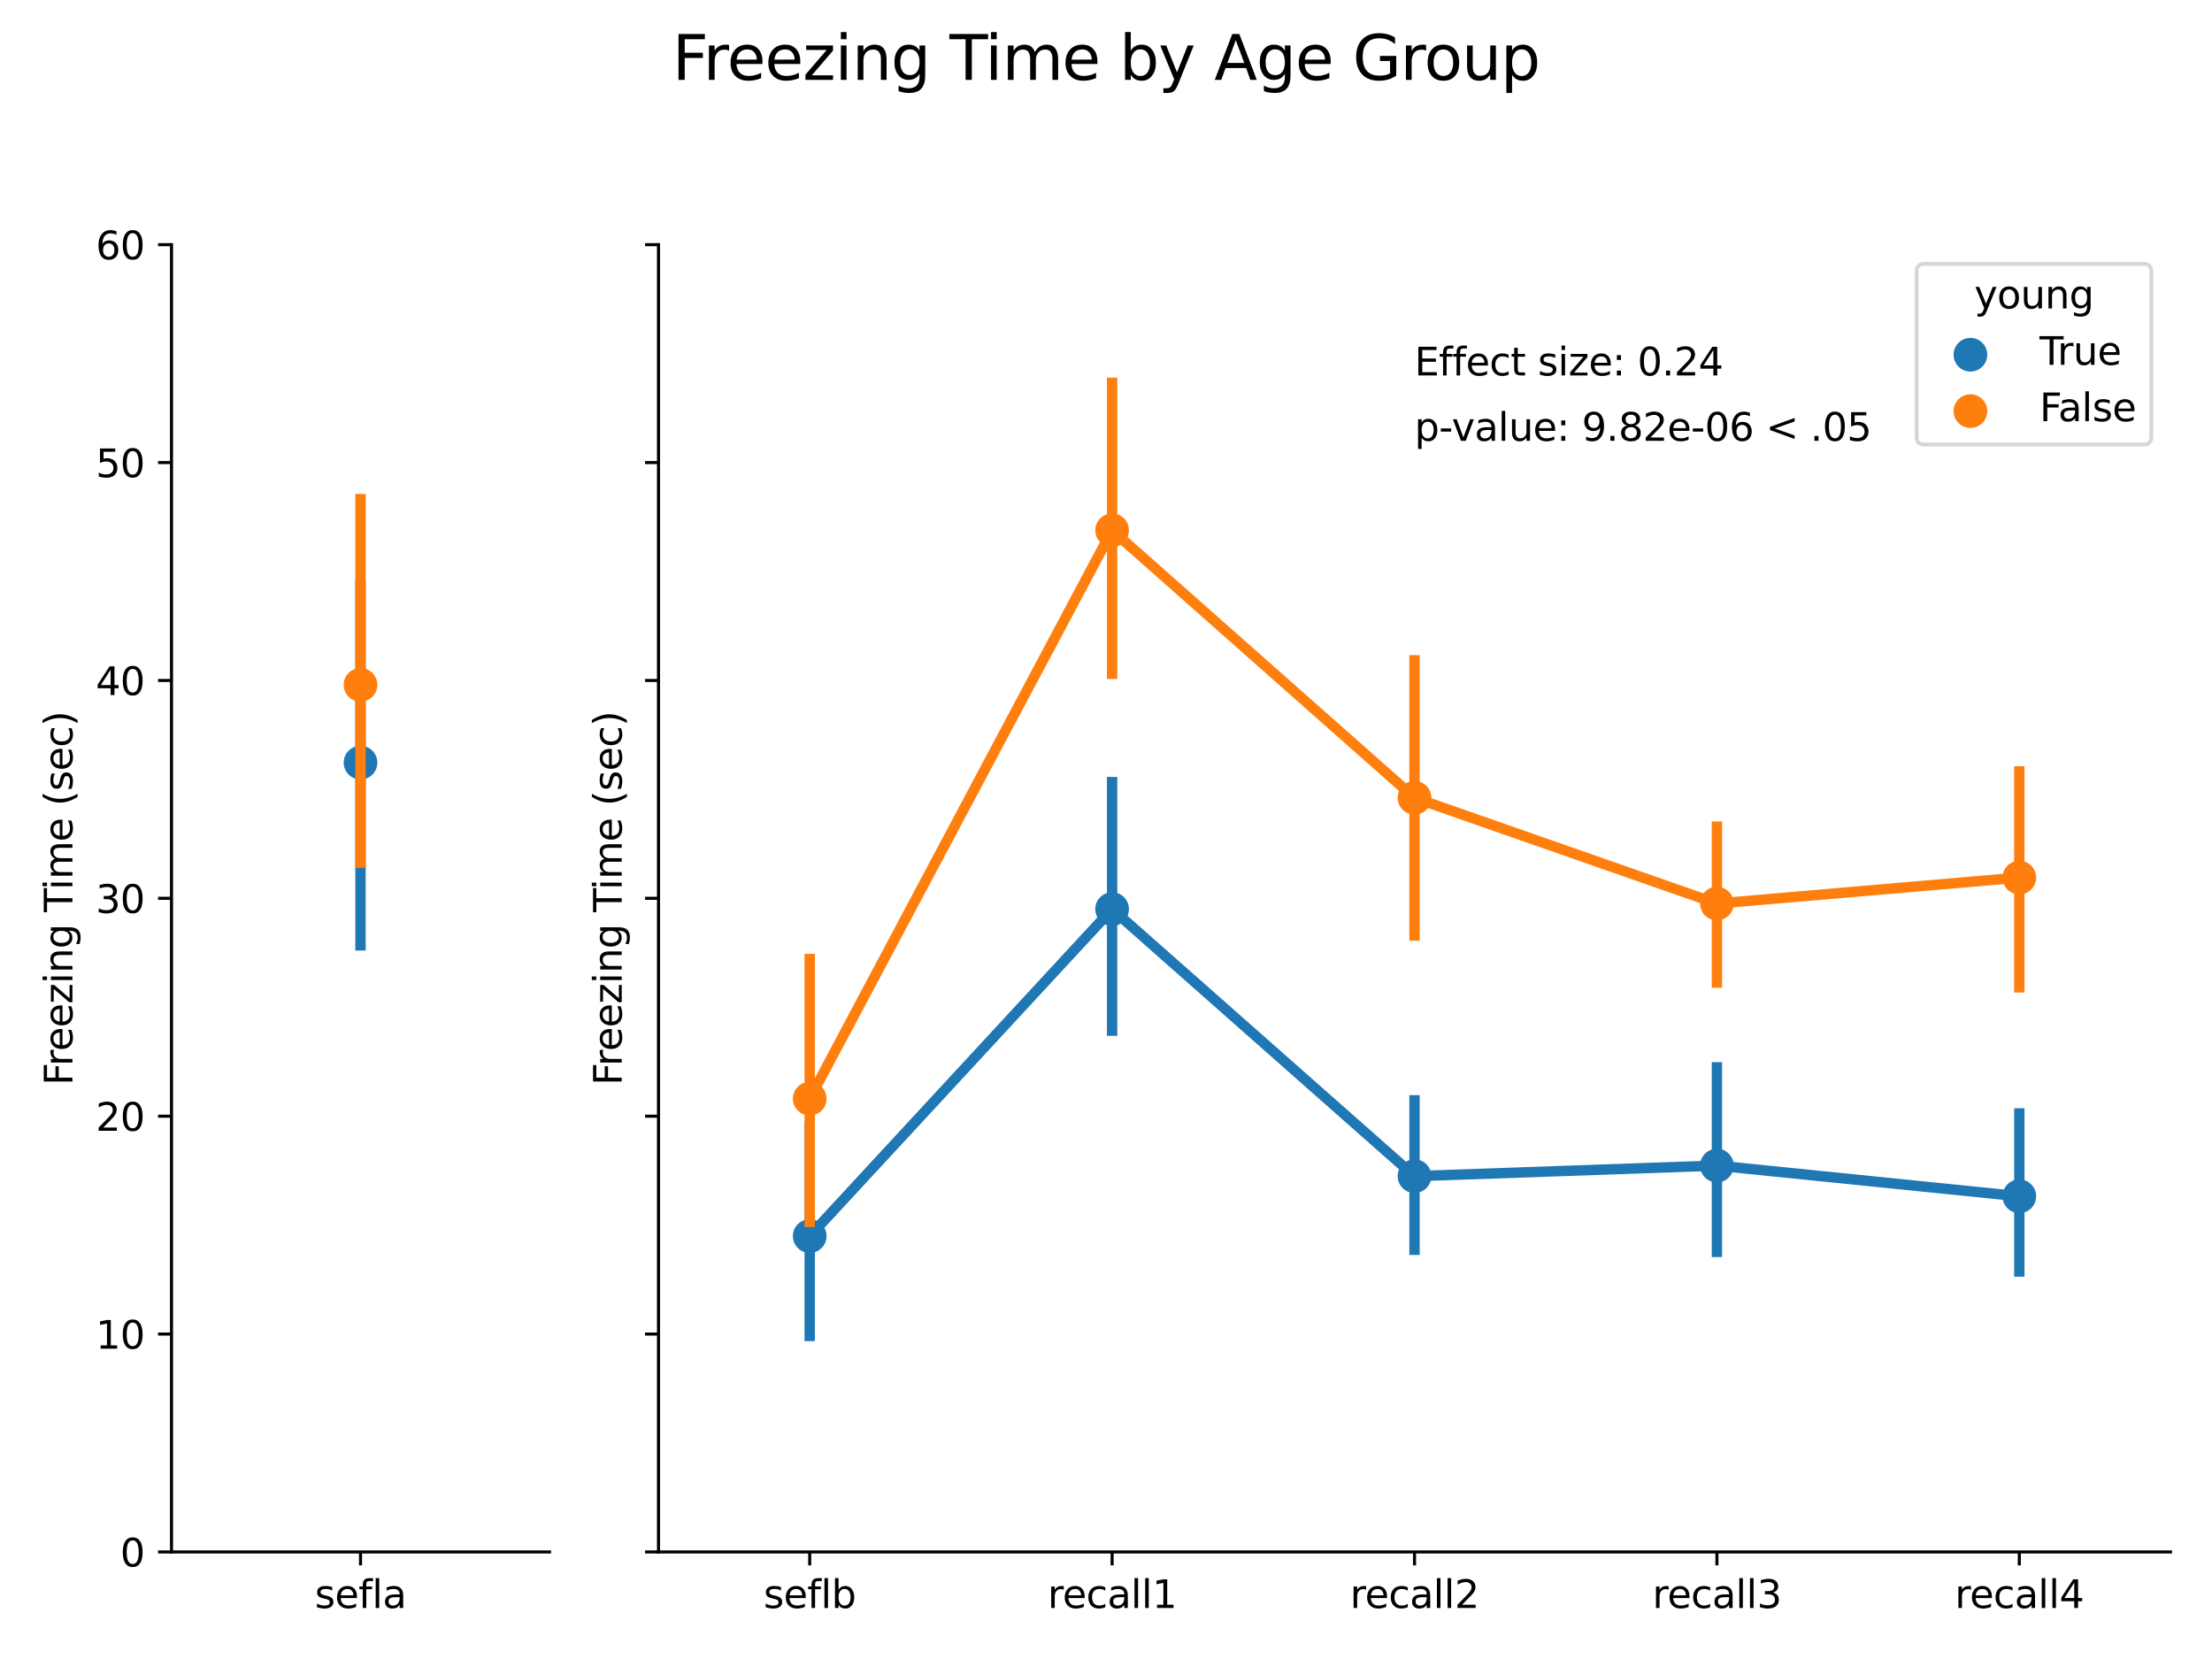 <?xml version="1.0" encoding="utf-8" standalone="no"?>
<!DOCTYPE svg PUBLIC "-//W3C//DTD SVG 1.1//EN"
  "http://www.w3.org/Graphics/SVG/1.1/DTD/svg11.dtd">
<svg xmlns:xlink="http://www.w3.org/1999/xlink" width="576pt" height="432pt" viewBox="0 0 576 432" xmlns="http://www.w3.org/2000/svg" version="1.1">
 <defs>
  <style type="text/css">*{stroke-linejoin: round; stroke-linecap: butt}</style>
 </defs>
 <g id="figure_1">
  <g id="patch_1">
   <path d="M 0 432 
L 576 432 
L 576 0 
L 0 0 
z
" style="fill: #ffffff"/>
  </g>
  <g id="axes_1">
   <g id="patch_2">
    <path d="M 44.66 404.12 
L 143.092 404.12 
L 143.092 63.72 
L 44.66 63.72 
z
" style="fill: #ffffff"/>
   </g>
   <g id="line2d_1">
    <path d="M 93.876 198.591 
" clip-path="url(#p255a0b60c0)" style="fill: none; stroke: #1f77b4; stroke-width: 2.7; stroke-linecap: square"/>
   </g>
   <g id="line2d_2">
    <path d="M 93.876 246.177 
L 93.876 152.399 
" clip-path="url(#p255a0b60c0)" style="fill: none; stroke: #1f77b4; stroke-width: 2.7; stroke-linecap: square"/>
   </g>
   <g id="PathCollection_1">
    <defs>
     <path id="md519de3128" d="M 0 3.384 
C 0.897 3.384 1.758 3.027 2.393 2.393 
C 3.027 1.758 3.384 0.897 3.384 0 
C 3.384 -0.897 3.027 -1.758 2.393 -2.393 
C 1.758 -3.027 0.897 -3.384 0 -3.384 
C -0.897 -3.384 -1.758 -3.027 -2.393 -2.393 
C -3.027 -1.758 -3.384 -0.897 -3.384 0 
C -3.384 0.897 -3.027 1.758 -2.393 2.393 
C -1.758 3.027 -0.897 3.384 0 3.384 
z
" style="stroke: #1f77b4; stroke-width: 2.025"/>
    </defs>
    <g clip-path="url(#p255a0b60c0)">
     <use xlink:href="#md519de3128" x="93.876" y="198.591" style="fill: #1f77b4; stroke: #1f77b4; stroke-width: 2.025"/>
    </g>
   </g>
   <g id="matplotlib.axis_1">
    <g id="xtick_1">
     <g id="line2d_3">
      <defs>
       <path id="mf07bfc8078" d="M 0 0 
L 0 3.5 
" style="stroke: #000000; stroke-width: 0.8"/>
      </defs>
      <g>
       <use xlink:href="#mf07bfc8078" x="93.876" y="404.12" style="stroke: #000000; stroke-width: 0.8"/>
      </g>
     </g>
     <g id="text_1">
      <!-- sefla -->
      <g transform="translate(81.981 418.718) scale(0.1 -0.1)">
       <defs>
        <path id="DejaVuSans-73" d="M 2834 3397 
L 2834 2853 
Q 2591 2978 2328 3040 
Q 2066 3103 1784 3103 
Q 1356 3103 1142 2972 
Q 928 2841 928 2578 
Q 928 2378 1081 2264 
Q 1234 2150 1697 2047 
L 1894 2003 
Q 2506 1872 2764 1633 
Q 3022 1394 3022 966 
Q 3022 478 2636 193 
Q 2250 -91 1575 -91 
Q 1294 -91 989 -36 
Q 684 19 347 128 
L 347 722 
Q 666 556 975 473 
Q 1284 391 1588 391 
Q 1994 391 2212 530 
Q 2431 669 2431 922 
Q 2431 1156 2273 1281 
Q 2116 1406 1581 1522 
L 1381 1569 
Q 847 1681 609 1914 
Q 372 2147 372 2553 
Q 372 3047 722 3315 
Q 1072 3584 1716 3584 
Q 2034 3584 2315 3537 
Q 2597 3491 2834 3397 
z
" transform="scale(0.016)"/>
        <path id="DejaVuSans-65" d="M 3597 1894 
L 3597 1613 
L 953 1613 
Q 991 1019 1311 708 
Q 1631 397 2203 397 
Q 2534 397 2845 478 
Q 3156 559 3463 722 
L 3463 178 
Q 3153 47 2828 -22 
Q 2503 -91 2169 -91 
Q 1331 -91 842 396 
Q 353 884 353 1716 
Q 353 2575 817 3079 
Q 1281 3584 2069 3584 
Q 2775 3584 3186 3129 
Q 3597 2675 3597 1894 
z
M 3022 2063 
Q 3016 2534 2758 2815 
Q 2500 3097 2075 3097 
Q 1594 3097 1305 2825 
Q 1016 2553 972 2059 
L 3022 2063 
z
" transform="scale(0.016)"/>
        <path id="DejaVuSans-66" d="M 2375 4863 
L 2375 4384 
L 1825 4384 
Q 1516 4384 1395 4259 
Q 1275 4134 1275 3809 
L 1275 3500 
L 2222 3500 
L 2222 3053 
L 1275 3053 
L 1275 0 
L 697 0 
L 697 3053 
L 147 3053 
L 147 3500 
L 697 3500 
L 697 3744 
Q 697 4328 969 4595 
Q 1241 4863 1831 4863 
L 2375 4863 
z
" transform="scale(0.016)"/>
        <path id="DejaVuSans-6c" d="M 603 4863 
L 1178 4863 
L 1178 0 
L 603 0 
L 603 4863 
z
" transform="scale(0.016)"/>
        <path id="DejaVuSans-61" d="M 2194 1759 
Q 1497 1759 1228 1600 
Q 959 1441 959 1056 
Q 959 750 1161 570 
Q 1363 391 1709 391 
Q 2188 391 2477 730 
Q 2766 1069 2766 1631 
L 2766 1759 
L 2194 1759 
z
M 3341 1997 
L 3341 0 
L 2766 0 
L 2766 531 
Q 2569 213 2275 61 
Q 1981 -91 1556 -91 
Q 1019 -91 701 211 
Q 384 513 384 1019 
Q 384 1609 779 1909 
Q 1175 2209 1959 2209 
L 2766 2209 
L 2766 2266 
Q 2766 2663 2505 2880 
Q 2244 3097 1772 3097 
Q 1472 3097 1187 3025 
Q 903 2953 641 2809 
L 641 3341 
Q 956 3463 1253 3523 
Q 1550 3584 1831 3584 
Q 2591 3584 2966 3190 
Q 3341 2797 3341 1997 
z
" transform="scale(0.016)"/>
       </defs>
       <use xlink:href="#DejaVuSans-73"/>
       <use xlink:href="#DejaVuSans-65" x="52.1"/>
       <use xlink:href="#DejaVuSans-66" x="113.623"/>
       <use xlink:href="#DejaVuSans-6c" x="148.828"/>
       <use xlink:href="#DejaVuSans-61" x="176.611"/>
      </g>
     </g>
    </g>
   </g>
   <g id="matplotlib.axis_2">
    <g id="ytick_1">
     <g id="line2d_4">
      <defs>
       <path id="m8d62fbdc4a" d="M 0 0 
L -3.5 0 
" style="stroke: #000000; stroke-width: 0.8"/>
      </defs>
      <g>
       <use xlink:href="#m8d62fbdc4a" x="44.66" y="404.12" style="stroke: #000000; stroke-width: 0.8"/>
      </g>
     </g>
     <g id="text_2">
      <!-- 0 -->
      <g transform="translate(31.297 407.919) scale(0.1 -0.1)">
       <defs>
        <path id="DejaVuSans-30" d="M 2034 4250 
Q 1547 4250 1301 3770 
Q 1056 3291 1056 2328 
Q 1056 1369 1301 889 
Q 1547 409 2034 409 
Q 2525 409 2770 889 
Q 3016 1369 3016 2328 
Q 3016 3291 2770 3770 
Q 2525 4250 2034 4250 
z
M 2034 4750 
Q 2819 4750 3233 4129 
Q 3647 3509 3647 2328 
Q 3647 1150 3233 529 
Q 2819 -91 2034 -91 
Q 1250 -91 836 529 
Q 422 1150 422 2328 
Q 422 3509 836 4129 
Q 1250 4750 2034 4750 
z
" transform="scale(0.016)"/>
       </defs>
       <use xlink:href="#DejaVuSans-30"/>
      </g>
     </g>
    </g>
    <g id="ytick_2">
     <g id="line2d_5">
      <g>
       <use xlink:href="#m8d62fbdc4a" x="44.66" y="347.387" style="stroke: #000000; stroke-width: 0.8"/>
      </g>
     </g>
     <g id="text_3">
      <!-- 10 -->
      <g transform="translate(24.935 351.186) scale(0.1 -0.1)">
       <defs>
        <path id="DejaVuSans-31" d="M 794 531 
L 1825 531 
L 1825 4091 
L 703 3866 
L 703 4441 
L 1819 4666 
L 2450 4666 
L 2450 531 
L 3481 531 
L 3481 0 
L 794 0 
L 794 531 
z
" transform="scale(0.016)"/>
       </defs>
       <use xlink:href="#DejaVuSans-31"/>
       <use xlink:href="#DejaVuSans-30" x="63.623"/>
      </g>
     </g>
    </g>
    <g id="ytick_3">
     <g id="line2d_6">
      <g>
       <use xlink:href="#m8d62fbdc4a" x="44.66" y="290.653" style="stroke: #000000; stroke-width: 0.8"/>
      </g>
     </g>
     <g id="text_4">
      <!-- 20 -->
      <g transform="translate(24.935 294.453) scale(0.1 -0.1)">
       <defs>
        <path id="DejaVuSans-32" d="M 1228 531 
L 3431 531 
L 3431 0 
L 469 0 
L 469 531 
Q 828 903 1448 1529 
Q 2069 2156 2228 2338 
Q 2531 2678 2651 2914 
Q 2772 3150 2772 3378 
Q 2772 3750 2511 3984 
Q 2250 4219 1831 4219 
Q 1534 4219 1204 4116 
Q 875 4013 500 3803 
L 500 4441 
Q 881 4594 1212 4672 
Q 1544 4750 1819 4750 
Q 2544 4750 2975 4387 
Q 3406 4025 3406 3419 
Q 3406 3131 3298 2873 
Q 3191 2616 2906 2266 
Q 2828 2175 2409 1742 
Q 1991 1309 1228 531 
z
" transform="scale(0.016)"/>
       </defs>
       <use xlink:href="#DejaVuSans-32"/>
       <use xlink:href="#DejaVuSans-30" x="63.623"/>
      </g>
     </g>
    </g>
    <g id="ytick_4">
     <g id="line2d_7">
      <g>
       <use xlink:href="#m8d62fbdc4a" x="44.66" y="233.92" style="stroke: #000000; stroke-width: 0.8"/>
      </g>
     </g>
     <g id="text_5">
      <!-- 30 -->
      <g transform="translate(24.935 237.719) scale(0.1 -0.1)">
       <defs>
        <path id="DejaVuSans-33" d="M 2597 2516 
Q 3050 2419 3304 2112 
Q 3559 1806 3559 1356 
Q 3559 666 3084 287 
Q 2609 -91 1734 -91 
Q 1441 -91 1130 -33 
Q 819 25 488 141 
L 488 750 
Q 750 597 1062 519 
Q 1375 441 1716 441 
Q 2309 441 2620 675 
Q 2931 909 2931 1356 
Q 2931 1769 2642 2001 
Q 2353 2234 1838 2234 
L 1294 2234 
L 1294 2753 
L 1863 2753 
Q 2328 2753 2575 2939 
Q 2822 3125 2822 3475 
Q 2822 3834 2567 4026 
Q 2313 4219 1838 4219 
Q 1578 4219 1281 4162 
Q 984 4106 628 3988 
L 628 4550 
Q 988 4650 1302 4700 
Q 1616 4750 1894 4750 
Q 2613 4750 3031 4423 
Q 3450 4097 3450 3541 
Q 3450 3153 3228 2886 
Q 3006 2619 2597 2516 
z
" transform="scale(0.016)"/>
       </defs>
       <use xlink:href="#DejaVuSans-33"/>
       <use xlink:href="#DejaVuSans-30" x="63.623"/>
      </g>
     </g>
    </g>
    <g id="ytick_5">
     <g id="line2d_8">
      <g>
       <use xlink:href="#m8d62fbdc4a" x="44.66" y="177.187" style="stroke: #000000; stroke-width: 0.8"/>
      </g>
     </g>
     <g id="text_6">
      <!-- 40 -->
      <g transform="translate(24.935 180.986) scale(0.1 -0.1)">
       <defs>
        <path id="DejaVuSans-34" d="M 2419 4116 
L 825 1625 
L 2419 1625 
L 2419 4116 
z
M 2253 4666 
L 3047 4666 
L 3047 1625 
L 3713 1625 
L 3713 1100 
L 3047 1100 
L 3047 0 
L 2419 0 
L 2419 1100 
L 313 1100 
L 313 1709 
L 2253 4666 
z
" transform="scale(0.016)"/>
       </defs>
       <use xlink:href="#DejaVuSans-34"/>
       <use xlink:href="#DejaVuSans-30" x="63.623"/>
      </g>
     </g>
    </g>
    <g id="ytick_6">
     <g id="line2d_9">
      <g>
       <use xlink:href="#m8d62fbdc4a" x="44.66" y="120.453" style="stroke: #000000; stroke-width: 0.8"/>
      </g>
     </g>
     <g id="text_7">
      <!-- 50 -->
      <g transform="translate(24.935 124.253) scale(0.1 -0.1)">
       <defs>
        <path id="DejaVuSans-35" d="M 691 4666 
L 3169 4666 
L 3169 4134 
L 1269 4134 
L 1269 2991 
Q 1406 3038 1543 3061 
Q 1681 3084 1819 3084 
Q 2600 3084 3056 2656 
Q 3513 2228 3513 1497 
Q 3513 744 3044 326 
Q 2575 -91 1722 -91 
Q 1428 -91 1123 -41 
Q 819 9 494 109 
L 494 744 
Q 775 591 1075 516 
Q 1375 441 1709 441 
Q 2250 441 2565 725 
Q 2881 1009 2881 1497 
Q 2881 1984 2565 2268 
Q 2250 2553 1709 2553 
Q 1456 2553 1204 2497 
Q 953 2441 691 2322 
L 691 4666 
z
" transform="scale(0.016)"/>
       </defs>
       <use xlink:href="#DejaVuSans-35"/>
       <use xlink:href="#DejaVuSans-30" x="63.623"/>
      </g>
     </g>
    </g>
    <g id="ytick_7">
     <g id="line2d_10">
      <g>
       <use xlink:href="#m8d62fbdc4a" x="44.66" y="63.72" style="stroke: #000000; stroke-width: 0.8"/>
      </g>
     </g>
     <g id="text_8">
      <!-- 60 -->
      <g transform="translate(24.935 67.519) scale(0.1 -0.1)">
       <defs>
        <path id="DejaVuSans-36" d="M 2113 2584 
Q 1688 2584 1439 2293 
Q 1191 2003 1191 1497 
Q 1191 994 1439 701 
Q 1688 409 2113 409 
Q 2538 409 2786 701 
Q 3034 994 3034 1497 
Q 3034 2003 2786 2293 
Q 2538 2584 2113 2584 
z
M 3366 4563 
L 3366 3988 
Q 3128 4100 2886 4159 
Q 2644 4219 2406 4219 
Q 1781 4219 1451 3797 
Q 1122 3375 1075 2522 
Q 1259 2794 1537 2939 
Q 1816 3084 2150 3084 
Q 2853 3084 3261 2657 
Q 3669 2231 3669 1497 
Q 3669 778 3244 343 
Q 2819 -91 2113 -91 
Q 1303 -91 875 529 
Q 447 1150 447 2328 
Q 447 3434 972 4092 
Q 1497 4750 2381 4750 
Q 2619 4750 2861 4703 
Q 3103 4656 3366 4563 
z
" transform="scale(0.016)"/>
       </defs>
       <use xlink:href="#DejaVuSans-36"/>
       <use xlink:href="#DejaVuSans-30" x="63.623"/>
      </g>
     </g>
    </g>
    <g id="text_9">
     <!-- Freezing Time (sec) -->
     <g transform="translate(18.855 282.629) rotate(-90) scale(0.1 -0.1)">
      <defs>
       <path id="DejaVuSans-46" d="M 628 4666 
L 3309 4666 
L 3309 4134 
L 1259 4134 
L 1259 2759 
L 3109 2759 
L 3109 2228 
L 1259 2228 
L 1259 0 
L 628 0 
L 628 4666 
z
" transform="scale(0.016)"/>
       <path id="DejaVuSans-72" d="M 2631 2963 
Q 2534 3019 2420 3045 
Q 2306 3072 2169 3072 
Q 1681 3072 1420 2755 
Q 1159 2438 1159 1844 
L 1159 0 
L 581 0 
L 581 3500 
L 1159 3500 
L 1159 2956 
Q 1341 3275 1631 3429 
Q 1922 3584 2338 3584 
Q 2397 3584 2469 3576 
Q 2541 3569 2628 3553 
L 2631 2963 
z
" transform="scale(0.016)"/>
       <path id="DejaVuSans-7a" d="M 353 3500 
L 3084 3500 
L 3084 2975 
L 922 459 
L 3084 459 
L 3084 0 
L 275 0 
L 275 525 
L 2438 3041 
L 353 3041 
L 353 3500 
z
" transform="scale(0.016)"/>
       <path id="DejaVuSans-69" d="M 603 3500 
L 1178 3500 
L 1178 0 
L 603 0 
L 603 3500 
z
M 603 4863 
L 1178 4863 
L 1178 4134 
L 603 4134 
L 603 4863 
z
" transform="scale(0.016)"/>
       <path id="DejaVuSans-6e" d="M 3513 2113 
L 3513 0 
L 2938 0 
L 2938 2094 
Q 2938 2591 2744 2837 
Q 2550 3084 2163 3084 
Q 1697 3084 1428 2787 
Q 1159 2491 1159 1978 
L 1159 0 
L 581 0 
L 581 3500 
L 1159 3500 
L 1159 2956 
Q 1366 3272 1645 3428 
Q 1925 3584 2291 3584 
Q 2894 3584 3203 3211 
Q 3513 2838 3513 2113 
z
" transform="scale(0.016)"/>
       <path id="DejaVuSans-67" d="M 2906 1791 
Q 2906 2416 2648 2759 
Q 2391 3103 1925 3103 
Q 1463 3103 1205 2759 
Q 947 2416 947 1791 
Q 947 1169 1205 825 
Q 1463 481 1925 481 
Q 2391 481 2648 825 
Q 2906 1169 2906 1791 
z
M 3481 434 
Q 3481 -459 3084 -895 
Q 2688 -1331 1869 -1331 
Q 1566 -1331 1297 -1286 
Q 1028 -1241 775 -1147 
L 775 -588 
Q 1028 -725 1275 -790 
Q 1522 -856 1778 -856 
Q 2344 -856 2625 -561 
Q 2906 -266 2906 331 
L 2906 616 
Q 2728 306 2450 153 
Q 2172 0 1784 0 
Q 1141 0 747 490 
Q 353 981 353 1791 
Q 353 2603 747 3093 
Q 1141 3584 1784 3584 
Q 2172 3584 2450 3431 
Q 2728 3278 2906 2969 
L 2906 3500 
L 3481 3500 
L 3481 434 
z
" transform="scale(0.016)"/>
       <path id="DejaVuSans-20" transform="scale(0.016)"/>
       <path id="DejaVuSans-54" d="M -19 4666 
L 3928 4666 
L 3928 4134 
L 2272 4134 
L 2272 0 
L 1638 0 
L 1638 4134 
L -19 4134 
L -19 4666 
z
" transform="scale(0.016)"/>
       <path id="DejaVuSans-6d" d="M 3328 2828 
Q 3544 3216 3844 3400 
Q 4144 3584 4550 3584 
Q 5097 3584 5394 3201 
Q 5691 2819 5691 2113 
L 5691 0 
L 5113 0 
L 5113 2094 
Q 5113 2597 4934 2840 
Q 4756 3084 4391 3084 
Q 3944 3084 3684 2787 
Q 3425 2491 3425 1978 
L 3425 0 
L 2847 0 
L 2847 2094 
Q 2847 2600 2669 2842 
Q 2491 3084 2119 3084 
Q 1678 3084 1418 2786 
Q 1159 2488 1159 1978 
L 1159 0 
L 581 0 
L 581 3500 
L 1159 3500 
L 1159 2956 
Q 1356 3278 1631 3431 
Q 1906 3584 2284 3584 
Q 2666 3584 2933 3390 
Q 3200 3197 3328 2828 
z
" transform="scale(0.016)"/>
       <path id="DejaVuSans-28" d="M 1984 4856 
Q 1566 4138 1362 3434 
Q 1159 2731 1159 2009 
Q 1159 1288 1364 580 
Q 1569 -128 1984 -844 
L 1484 -844 
Q 1016 -109 783 600 
Q 550 1309 550 2009 
Q 550 2706 781 3412 
Q 1013 4119 1484 4856 
L 1984 4856 
z
" transform="scale(0.016)"/>
       <path id="DejaVuSans-63" d="M 3122 3366 
L 3122 2828 
Q 2878 2963 2633 3030 
Q 2388 3097 2138 3097 
Q 1578 3097 1268 2742 
Q 959 2388 959 1747 
Q 959 1106 1268 751 
Q 1578 397 2138 397 
Q 2388 397 2633 464 
Q 2878 531 3122 666 
L 3122 134 
Q 2881 22 2623 -34 
Q 2366 -91 2075 -91 
Q 1284 -91 818 406 
Q 353 903 353 1747 
Q 353 2603 823 3093 
Q 1294 3584 2113 3584 
Q 2378 3584 2631 3529 
Q 2884 3475 3122 3366 
z
" transform="scale(0.016)"/>
       <path id="DejaVuSans-29" d="M 513 4856 
L 1013 4856 
Q 1481 4119 1714 3412 
Q 1947 2706 1947 2009 
Q 1947 1309 1714 600 
Q 1481 -109 1013 -844 
L 513 -844 
Q 928 -128 1133 580 
Q 1338 1288 1338 2009 
Q 1338 2731 1133 3434 
Q 928 4138 513 4856 
z
" transform="scale(0.016)"/>
      </defs>
      <use xlink:href="#DejaVuSans-46"/>
      <use xlink:href="#DejaVuSans-72" x="50.27"/>
      <use xlink:href="#DejaVuSans-65" x="89.133"/>
      <use xlink:href="#DejaVuSans-65" x="150.656"/>
      <use xlink:href="#DejaVuSans-7a" x="212.18"/>
      <use xlink:href="#DejaVuSans-69" x="264.67"/>
      <use xlink:href="#DejaVuSans-6e" x="292.453"/>
      <use xlink:href="#DejaVuSans-67" x="355.832"/>
      <use xlink:href="#DejaVuSans-20" x="419.309"/>
      <use xlink:href="#DejaVuSans-54" x="451.096"/>
      <use xlink:href="#DejaVuSans-69" x="509.055"/>
      <use xlink:href="#DejaVuSans-6d" x="536.838"/>
      <use xlink:href="#DejaVuSans-65" x="634.25"/>
      <use xlink:href="#DejaVuSans-20" x="695.773"/>
      <use xlink:href="#DejaVuSans-28" x="727.561"/>
      <use xlink:href="#DejaVuSans-73" x="766.574"/>
      <use xlink:href="#DejaVuSans-65" x="818.674"/>
      <use xlink:href="#DejaVuSans-63" x="880.197"/>
      <use xlink:href="#DejaVuSans-29" x="935.178"/>
     </g>
    </g>
   </g>
   <g id="line2d_11">
    <path d="M 93.876 178.333 
" clip-path="url(#p255a0b60c0)" style="fill: none; stroke: #ff7f0e; stroke-width: 2.7; stroke-linecap: square"/>
   </g>
   <g id="line2d_12">
    <path d="M 93.876 224.62 
L 93.876 129.971 
" clip-path="url(#p255a0b60c0)" style="fill: none; stroke: #ff7f0e; stroke-width: 2.7; stroke-linecap: square"/>
   </g>
   <g id="PathCollection_2">
    <defs>
     <path id="mbafe3b7b89" d="M 0 3.384 
C 0.897 3.384 1.758 3.027 2.393 2.393 
C 3.027 1.758 3.384 0.897 3.384 0 
C 3.384 -0.897 3.027 -1.758 2.393 -2.393 
C 1.758 -3.027 0.897 -3.384 0 -3.384 
C -0.897 -3.384 -1.758 -3.027 -2.393 -2.393 
C -3.027 -1.758 -3.384 -0.897 -3.384 0 
C -3.384 0.897 -3.027 1.758 -2.393 2.393 
C -1.758 3.027 -0.897 3.384 0 3.384 
z
" style="stroke: #ff7f0e; stroke-width: 2.025"/>
    </defs>
    <g clip-path="url(#p255a0b60c0)">
     <use xlink:href="#mbafe3b7b89" x="93.876" y="178.333" style="fill: #ff7f0e; stroke: #ff7f0e; stroke-width: 2.025"/>
    </g>
   </g>
   <g id="patch_3">
    <path d="M 44.66 404.12 
L 44.66 63.72 
" style="fill: none; stroke: #000000; stroke-width: 0.8; stroke-linejoin: miter; stroke-linecap: square"/>
   </g>
   <g id="patch_4">
    <path d="M 44.66 404.12 
L 143.092 404.12 
" style="fill: none; stroke: #000000; stroke-width: 0.8; stroke-linejoin: miter; stroke-linecap: square"/>
   </g>
  </g>
  <g id="axes_2">
   <g id="patch_5">
    <path d="M 171.472 404.12 
L 565.2 404.12 
L 565.2 63.72 
L 171.472 63.72 
z
" style="fill: #ffffff"/>
   </g>
   <g id="line2d_13">
    <path d="M 210.845 321.873 
L 289.59 236.729 
L 368.336 306.271 
L 447.082 303.517 
L 525.827 311.512 
" clip-path="url(#pc9bb18156d)" style="fill: none; stroke: #1f77b4; stroke-width: 2.7; stroke-linecap: square"/>
   </g>
   <g id="line2d_14">
    <path d="M 210.845 347.874 
L 210.845 293.346 
" clip-path="url(#pc9bb18156d)" style="fill: none; stroke: #1f77b4; stroke-width: 2.7; stroke-linecap: square"/>
   </g>
   <g id="line2d_15">
    <path d="M 289.59 268.39 
L 289.59 203.658 
" clip-path="url(#pc9bb18156d)" style="fill: none; stroke: #1f77b4; stroke-width: 2.7; stroke-linecap: square"/>
   </g>
   <g id="line2d_16">
    <path d="M 368.336 325.428 
L 368.336 286.526 
" clip-path="url(#pc9bb18156d)" style="fill: none; stroke: #1f77b4; stroke-width: 2.7; stroke-linecap: square"/>
   </g>
   <g id="line2d_17">
    <path d="M 447.082 325.98 
L 447.082 277.938 
" clip-path="url(#pc9bb18156d)" style="fill: none; stroke: #1f77b4; stroke-width: 2.7; stroke-linecap: square"/>
   </g>
   <g id="line2d_18">
    <path d="M 525.827 331.096 
L 525.827 289.93 
" clip-path="url(#pc9bb18156d)" style="fill: none; stroke: #1f77b4; stroke-width: 2.7; stroke-linecap: square"/>
   </g>
   <g id="PathCollection_3">
    <g clip-path="url(#pc9bb18156d)">
     <use xlink:href="#md519de3128" x="210.845" y="321.873" style="fill: #1f77b4; stroke: #1f77b4; stroke-width: 2.025"/>
     <use xlink:href="#md519de3128" x="289.59" y="236.729" style="fill: #1f77b4; stroke: #1f77b4; stroke-width: 2.025"/>
     <use xlink:href="#md519de3128" x="368.336" y="306.271" style="fill: #1f77b4; stroke: #1f77b4; stroke-width: 2.025"/>
     <use xlink:href="#md519de3128" x="447.082" y="303.517" style="fill: #1f77b4; stroke: #1f77b4; stroke-width: 2.025"/>
     <use xlink:href="#md519de3128" x="525.827" y="311.512" style="fill: #1f77b4; stroke: #1f77b4; stroke-width: 2.025"/>
    </g>
   </g>
   <g id="matplotlib.axis_3">
    <g id="xtick_2">
     <g id="line2d_19">
      <g>
       <use xlink:href="#mf07bfc8078" x="210.845" y="404.12" style="stroke: #000000; stroke-width: 0.8"/>
      </g>
     </g>
     <g id="text_10">
      <!-- seflb -->
      <g transform="translate(198.84 418.718) scale(0.1 -0.1)">
       <defs>
        <path id="DejaVuSans-62" d="M 3116 1747 
Q 3116 2381 2855 2742 
Q 2594 3103 2138 3103 
Q 1681 3103 1420 2742 
Q 1159 2381 1159 1747 
Q 1159 1113 1420 752 
Q 1681 391 2138 391 
Q 2594 391 2855 752 
Q 3116 1113 3116 1747 
z
M 1159 2969 
Q 1341 3281 1617 3432 
Q 1894 3584 2278 3584 
Q 2916 3584 3314 3078 
Q 3713 2572 3713 1747 
Q 3713 922 3314 415 
Q 2916 -91 2278 -91 
Q 1894 -91 1617 61 
Q 1341 213 1159 525 
L 1159 0 
L 581 0 
L 581 4863 
L 1159 4863 
L 1159 2969 
z
" transform="scale(0.016)"/>
       </defs>
       <use xlink:href="#DejaVuSans-73"/>
       <use xlink:href="#DejaVuSans-65" x="52.1"/>
       <use xlink:href="#DejaVuSans-66" x="113.623"/>
       <use xlink:href="#DejaVuSans-6c" x="148.828"/>
       <use xlink:href="#DejaVuSans-62" x="176.611"/>
      </g>
     </g>
    </g>
    <g id="xtick_3">
     <g id="line2d_20">
      <g>
       <use xlink:href="#mf07bfc8078" x="289.59" y="404.12" style="stroke: #000000; stroke-width: 0.8"/>
      </g>
     </g>
     <g id="text_11">
      <!-- recall1 -->
      <g transform="translate(272.798 418.718) scale(0.1 -0.1)">
       <use xlink:href="#DejaVuSans-72"/>
       <use xlink:href="#DejaVuSans-65" x="38.863"/>
       <use xlink:href="#DejaVuSans-63" x="100.387"/>
       <use xlink:href="#DejaVuSans-61" x="155.367"/>
       <use xlink:href="#DejaVuSans-6c" x="216.646"/>
       <use xlink:href="#DejaVuSans-6c" x="244.43"/>
       <use xlink:href="#DejaVuSans-31" x="272.213"/>
      </g>
     </g>
    </g>
    <g id="xtick_4">
     <g id="line2d_21">
      <g>
       <use xlink:href="#mf07bfc8078" x="368.336" y="404.12" style="stroke: #000000; stroke-width: 0.8"/>
      </g>
     </g>
     <g id="text_12">
      <!-- recall2 -->
      <g transform="translate(351.544 418.718) scale(0.1 -0.1)">
       <use xlink:href="#DejaVuSans-72"/>
       <use xlink:href="#DejaVuSans-65" x="38.863"/>
       <use xlink:href="#DejaVuSans-63" x="100.387"/>
       <use xlink:href="#DejaVuSans-61" x="155.367"/>
       <use xlink:href="#DejaVuSans-6c" x="216.646"/>
       <use xlink:href="#DejaVuSans-6c" x="244.43"/>
       <use xlink:href="#DejaVuSans-32" x="272.213"/>
      </g>
     </g>
    </g>
    <g id="xtick_5">
     <g id="line2d_22">
      <g>
       <use xlink:href="#mf07bfc8078" x="447.082" y="404.12" style="stroke: #000000; stroke-width: 0.8"/>
      </g>
     </g>
     <g id="text_13">
      <!-- recall3 -->
      <g transform="translate(430.289 418.718) scale(0.1 -0.1)">
       <use xlink:href="#DejaVuSans-72"/>
       <use xlink:href="#DejaVuSans-65" x="38.863"/>
       <use xlink:href="#DejaVuSans-63" x="100.387"/>
       <use xlink:href="#DejaVuSans-61" x="155.367"/>
       <use xlink:href="#DejaVuSans-6c" x="216.646"/>
       <use xlink:href="#DejaVuSans-6c" x="244.43"/>
       <use xlink:href="#DejaVuSans-33" x="272.213"/>
      </g>
     </g>
    </g>
    <g id="xtick_6">
     <g id="line2d_23">
      <g>
       <use xlink:href="#mf07bfc8078" x="525.827" y="404.12" style="stroke: #000000; stroke-width: 0.8"/>
      </g>
     </g>
     <g id="text_14">
      <!-- recall4 -->
      <g transform="translate(509.035 418.718) scale(0.1 -0.1)">
       <use xlink:href="#DejaVuSans-72"/>
       <use xlink:href="#DejaVuSans-65" x="38.863"/>
       <use xlink:href="#DejaVuSans-63" x="100.387"/>
       <use xlink:href="#DejaVuSans-61" x="155.367"/>
       <use xlink:href="#DejaVuSans-6c" x="216.646"/>
       <use xlink:href="#DejaVuSans-6c" x="244.43"/>
       <use xlink:href="#DejaVuSans-34" x="272.213"/>
      </g>
     </g>
    </g>
   </g>
   <g id="matplotlib.axis_4">
    <g id="ytick_8">
     <g id="line2d_24">
      <g>
       <use xlink:href="#m8d62fbdc4a" x="171.472" y="404.12" style="stroke: #000000; stroke-width: 0.8"/>
      </g>
     </g>
    </g>
    <g id="ytick_9">
     <g id="line2d_25">
      <g>
       <use xlink:href="#m8d62fbdc4a" x="171.472" y="347.387" style="stroke: #000000; stroke-width: 0.8"/>
      </g>
     </g>
    </g>
    <g id="ytick_10">
     <g id="line2d_26">
      <g>
       <use xlink:href="#m8d62fbdc4a" x="171.472" y="290.653" style="stroke: #000000; stroke-width: 0.8"/>
      </g>
     </g>
    </g>
    <g id="ytick_11">
     <g id="line2d_27">
      <g>
       <use xlink:href="#m8d62fbdc4a" x="171.472" y="233.92" style="stroke: #000000; stroke-width: 0.8"/>
      </g>
     </g>
    </g>
    <g id="ytick_12">
     <g id="line2d_28">
      <g>
       <use xlink:href="#m8d62fbdc4a" x="171.472" y="177.187" style="stroke: #000000; stroke-width: 0.8"/>
      </g>
     </g>
    </g>
    <g id="ytick_13">
     <g id="line2d_29">
      <g>
       <use xlink:href="#m8d62fbdc4a" x="171.472" y="120.453" style="stroke: #000000; stroke-width: 0.8"/>
      </g>
     </g>
    </g>
    <g id="ytick_14">
     <g id="line2d_30">
      <g>
       <use xlink:href="#m8d62fbdc4a" x="171.472" y="63.72" style="stroke: #000000; stroke-width: 0.8"/>
      </g>
     </g>
    </g>
    <g id="text_15">
     <!-- Freezing Time (sec) -->
     <g transform="translate(161.892 282.629) rotate(-90) scale(0.1 -0.1)">
      <use xlink:href="#DejaVuSans-46"/>
      <use xlink:href="#DejaVuSans-72" x="50.27"/>
      <use xlink:href="#DejaVuSans-65" x="89.133"/>
      <use xlink:href="#DejaVuSans-65" x="150.656"/>
      <use xlink:href="#DejaVuSans-7a" x="212.18"/>
      <use xlink:href="#DejaVuSans-69" x="264.67"/>
      <use xlink:href="#DejaVuSans-6e" x="292.453"/>
      <use xlink:href="#DejaVuSans-67" x="355.832"/>
      <use xlink:href="#DejaVuSans-20" x="419.309"/>
      <use xlink:href="#DejaVuSans-54" x="451.096"/>
      <use xlink:href="#DejaVuSans-69" x="509.055"/>
      <use xlink:href="#DejaVuSans-6d" x="536.838"/>
      <use xlink:href="#DejaVuSans-65" x="634.25"/>
      <use xlink:href="#DejaVuSans-20" x="695.773"/>
      <use xlink:href="#DejaVuSans-28" x="727.561"/>
      <use xlink:href="#DejaVuSans-73" x="766.574"/>
      <use xlink:href="#DejaVuSans-65" x="818.674"/>
      <use xlink:href="#DejaVuSans-63" x="880.197"/>
      <use xlink:href="#DejaVuSans-29" x="935.178"/>
     </g>
    </g>
   </g>
   <g id="line2d_31">
    <path d="M 210.845 286.095 
L 289.59 138.086 
L 368.336 207.746 
L 447.082 235.283 
L 525.827 228.522 
" clip-path="url(#pc9bb18156d)" style="fill: none; stroke: #ff7f0e; stroke-width: 2.7; stroke-linecap: square"/>
   </g>
   <g id="line2d_32">
    <path d="M 210.845 318.173 
L 210.845 249.718 
" clip-path="url(#pc9bb18156d)" style="fill: none; stroke: #ff7f0e; stroke-width: 2.7; stroke-linecap: square"/>
   </g>
   <g id="line2d_33">
    <path d="M 289.59 175.463 
L 289.59 99.678 
" clip-path="url(#pc9bb18156d)" style="fill: none; stroke: #ff7f0e; stroke-width: 2.7; stroke-linecap: square"/>
   </g>
   <g id="line2d_34">
    <path d="M 368.336 243.616 
L 368.336 171.955 
" clip-path="url(#pc9bb18156d)" style="fill: none; stroke: #ff7f0e; stroke-width: 2.7; stroke-linecap: square"/>
   </g>
   <g id="line2d_35">
    <path d="M 447.082 255.855 
L 447.082 215.255 
" clip-path="url(#pc9bb18156d)" style="fill: none; stroke: #ff7f0e; stroke-width: 2.7; stroke-linecap: square"/>
   </g>
   <g id="line2d_36">
    <path d="M 525.827 257.105 
L 525.827 200.87 
" clip-path="url(#pc9bb18156d)" style="fill: none; stroke: #ff7f0e; stroke-width: 2.7; stroke-linecap: square"/>
   </g>
   <g id="PathCollection_4">
    <g clip-path="url(#pc9bb18156d)">
     <use xlink:href="#mbafe3b7b89" x="210.845" y="286.095" style="fill: #ff7f0e; stroke: #ff7f0e; stroke-width: 2.025"/>
     <use xlink:href="#mbafe3b7b89" x="289.59" y="138.086" style="fill: #ff7f0e; stroke: #ff7f0e; stroke-width: 2.025"/>
     <use xlink:href="#mbafe3b7b89" x="368.336" y="207.746" style="fill: #ff7f0e; stroke: #ff7f0e; stroke-width: 2.025"/>
     <use xlink:href="#mbafe3b7b89" x="447.082" y="235.283" style="fill: #ff7f0e; stroke: #ff7f0e; stroke-width: 2.025"/>
     <use xlink:href="#mbafe3b7b89" x="525.827" y="228.522" style="fill: #ff7f0e; stroke: #ff7f0e; stroke-width: 2.025"/>
    </g>
   </g>
   <g id="patch_6">
    <path d="M 171.472 404.12 
L 171.472 63.72 
" style="fill: none; stroke: #000000; stroke-width: 0.8; stroke-linejoin: miter; stroke-linecap: square"/>
   </g>
   <g id="patch_7">
    <path d="M 171.472 404.12 
L 565.2 404.12 
" style="fill: none; stroke: #000000; stroke-width: 0.8; stroke-linejoin: miter; stroke-linecap: square"/>
   </g>
   <g id="text_16">
    <!-- Effect size: 0.24 -->
    <g transform="translate(368.336 97.76) scale(0.1 -0.1)">
     <defs>
      <path id="DejaVuSans-45" d="M 628 4666 
L 3578 4666 
L 3578 4134 
L 1259 4134 
L 1259 2753 
L 3481 2753 
L 3481 2222 
L 1259 2222 
L 1259 531 
L 3634 531 
L 3634 0 
L 628 0 
L 628 4666 
z
" transform="scale(0.016)"/>
      <path id="DejaVuSans-74" d="M 1172 4494 
L 1172 3500 
L 2356 3500 
L 2356 3053 
L 1172 3053 
L 1172 1153 
Q 1172 725 1289 603 
Q 1406 481 1766 481 
L 2356 481 
L 2356 0 
L 1766 0 
Q 1100 0 847 248 
Q 594 497 594 1153 
L 594 3053 
L 172 3053 
L 172 3500 
L 594 3500 
L 594 4494 
L 1172 4494 
z
" transform="scale(0.016)"/>
      <path id="DejaVuSans-3a" d="M 750 794 
L 1409 794 
L 1409 0 
L 750 0 
L 750 794 
z
M 750 3309 
L 1409 3309 
L 1409 2516 
L 750 2516 
L 750 3309 
z
" transform="scale(0.016)"/>
      <path id="DejaVuSans-2e" d="M 684 794 
L 1344 794 
L 1344 0 
L 684 0 
L 684 794 
z
" transform="scale(0.016)"/>
     </defs>
     <use xlink:href="#DejaVuSans-45"/>
     <use xlink:href="#DejaVuSans-66" x="63.184"/>
     <use xlink:href="#DejaVuSans-66" x="98.389"/>
     <use xlink:href="#DejaVuSans-65" x="133.594"/>
     <use xlink:href="#DejaVuSans-63" x="195.117"/>
     <use xlink:href="#DejaVuSans-74" x="250.098"/>
     <use xlink:href="#DejaVuSans-20" x="289.307"/>
     <use xlink:href="#DejaVuSans-73" x="321.094"/>
     <use xlink:href="#DejaVuSans-69" x="373.193"/>
     <use xlink:href="#DejaVuSans-7a" x="400.977"/>
     <use xlink:href="#DejaVuSans-65" x="453.467"/>
     <use xlink:href="#DejaVuSans-3a" x="514.99"/>
     <use xlink:href="#DejaVuSans-20" x="548.682"/>
     <use xlink:href="#DejaVuSans-30" x="580.469"/>
     <use xlink:href="#DejaVuSans-2e" x="644.092"/>
     <use xlink:href="#DejaVuSans-32" x="675.879"/>
     <use xlink:href="#DejaVuSans-34" x="739.502"/>
    </g>
   </g>
   <g id="text_17">
    <!-- p-value: 9.82e-06 &lt; .05 -->
    <g transform="translate(368.336 114.78) scale(0.1 -0.1)">
     <defs>
      <path id="DejaVuSans-70" d="M 1159 525 
L 1159 -1331 
L 581 -1331 
L 581 3500 
L 1159 3500 
L 1159 2969 
Q 1341 3281 1617 3432 
Q 1894 3584 2278 3584 
Q 2916 3584 3314 3078 
Q 3713 2572 3713 1747 
Q 3713 922 3314 415 
Q 2916 -91 2278 -91 
Q 1894 -91 1617 61 
Q 1341 213 1159 525 
z
M 3116 1747 
Q 3116 2381 2855 2742 
Q 2594 3103 2138 3103 
Q 1681 3103 1420 2742 
Q 1159 2381 1159 1747 
Q 1159 1113 1420 752 
Q 1681 391 2138 391 
Q 2594 391 2855 752 
Q 3116 1113 3116 1747 
z
" transform="scale(0.016)"/>
      <path id="DejaVuSans-2d" d="M 313 2009 
L 1997 2009 
L 1997 1497 
L 313 1497 
L 313 2009 
z
" transform="scale(0.016)"/>
      <path id="DejaVuSans-76" d="M 191 3500 
L 800 3500 
L 1894 563 
L 2988 3500 
L 3597 3500 
L 2284 0 
L 1503 0 
L 191 3500 
z
" transform="scale(0.016)"/>
      <path id="DejaVuSans-75" d="M 544 1381 
L 544 3500 
L 1119 3500 
L 1119 1403 
Q 1119 906 1312 657 
Q 1506 409 1894 409 
Q 2359 409 2629 706 
Q 2900 1003 2900 1516 
L 2900 3500 
L 3475 3500 
L 3475 0 
L 2900 0 
L 2900 538 
Q 2691 219 2414 64 
Q 2138 -91 1772 -91 
Q 1169 -91 856 284 
Q 544 659 544 1381 
z
M 1991 3584 
L 1991 3584 
z
" transform="scale(0.016)"/>
      <path id="DejaVuSans-39" d="M 703 97 
L 703 672 
Q 941 559 1184 500 
Q 1428 441 1663 441 
Q 2288 441 2617 861 
Q 2947 1281 2994 2138 
Q 2813 1869 2534 1725 
Q 2256 1581 1919 1581 
Q 1219 1581 811 2004 
Q 403 2428 403 3163 
Q 403 3881 828 4315 
Q 1253 4750 1959 4750 
Q 2769 4750 3195 4129 
Q 3622 3509 3622 2328 
Q 3622 1225 3098 567 
Q 2575 -91 1691 -91 
Q 1453 -91 1209 -44 
Q 966 3 703 97 
z
M 1959 2075 
Q 2384 2075 2632 2365 
Q 2881 2656 2881 3163 
Q 2881 3666 2632 3958 
Q 2384 4250 1959 4250 
Q 1534 4250 1286 3958 
Q 1038 3666 1038 3163 
Q 1038 2656 1286 2365 
Q 1534 2075 1959 2075 
z
" transform="scale(0.016)"/>
      <path id="DejaVuSans-38" d="M 2034 2216 
Q 1584 2216 1326 1975 
Q 1069 1734 1069 1313 
Q 1069 891 1326 650 
Q 1584 409 2034 409 
Q 2484 409 2743 651 
Q 3003 894 3003 1313 
Q 3003 1734 2745 1975 
Q 2488 2216 2034 2216 
z
M 1403 2484 
Q 997 2584 770 2862 
Q 544 3141 544 3541 
Q 544 4100 942 4425 
Q 1341 4750 2034 4750 
Q 2731 4750 3128 4425 
Q 3525 4100 3525 3541 
Q 3525 3141 3298 2862 
Q 3072 2584 2669 2484 
Q 3125 2378 3379 2068 
Q 3634 1759 3634 1313 
Q 3634 634 3220 271 
Q 2806 -91 2034 -91 
Q 1263 -91 848 271 
Q 434 634 434 1313 
Q 434 1759 690 2068 
Q 947 2378 1403 2484 
z
M 1172 3481 
Q 1172 3119 1398 2916 
Q 1625 2713 2034 2713 
Q 2441 2713 2670 2916 
Q 2900 3119 2900 3481 
Q 2900 3844 2670 4047 
Q 2441 4250 2034 4250 
Q 1625 4250 1398 4047 
Q 1172 3844 1172 3481 
z
" transform="scale(0.016)"/>
      <path id="DejaVuSans-3c" d="M 4684 3150 
L 1459 2003 
L 4684 863 
L 4684 294 
L 678 1747 
L 678 2266 
L 4684 3719 
L 4684 3150 
z
" transform="scale(0.016)"/>
     </defs>
     <use xlink:href="#DejaVuSans-70"/>
     <use xlink:href="#DejaVuSans-2d" x="63.477"/>
     <use xlink:href="#DejaVuSans-76" x="96.936"/>
     <use xlink:href="#DejaVuSans-61" x="156.115"/>
     <use xlink:href="#DejaVuSans-6c" x="217.395"/>
     <use xlink:href="#DejaVuSans-75" x="245.178"/>
     <use xlink:href="#DejaVuSans-65" x="308.557"/>
     <use xlink:href="#DejaVuSans-3a" x="370.08"/>
     <use xlink:href="#DejaVuSans-20" x="403.771"/>
     <use xlink:href="#DejaVuSans-39" x="435.559"/>
     <use xlink:href="#DejaVuSans-2e" x="499.182"/>
     <use xlink:href="#DejaVuSans-38" x="530.969"/>
     <use xlink:href="#DejaVuSans-32" x="594.592"/>
     <use xlink:href="#DejaVuSans-65" x="658.215"/>
     <use xlink:href="#DejaVuSans-2d" x="719.738"/>
     <use xlink:href="#DejaVuSans-30" x="755.822"/>
     <use xlink:href="#DejaVuSans-36" x="819.445"/>
     <use xlink:href="#DejaVuSans-20" x="883.068"/>
     <use xlink:href="#DejaVuSans-3c" x="914.855"/>
     <use xlink:href="#DejaVuSans-20" x="998.645"/>
     <use xlink:href="#DejaVuSans-2e" x="1030.432"/>
     <use xlink:href="#DejaVuSans-30" x="1062.219"/>
     <use xlink:href="#DejaVuSans-35" x="1125.842"/>
    </g>
   </g>
   <g id="legend_1">
    <g id="patch_8">
     <path d="M 501.092 115.754 
L 558.2 115.754 
Q 560.2 115.754 560.2 113.754 
L 560.2 70.72 
Q 560.2 68.72 558.2 68.72 
L 501.092 68.72 
Q 499.092 68.72 499.092 70.72 
L 499.092 113.754 
Q 499.092 115.754 501.092 115.754 
z
" style="fill: #ffffff; opacity: 0.8; stroke: #cccccc; stroke-linejoin: miter"/>
    </g>
    <g id="text_18">
     <!-- young -->
     <g transform="translate(514.116 80.318) scale(0.1 -0.1)">
      <defs>
       <path id="DejaVuSans-79" d="M 2059 -325 
Q 1816 -950 1584 -1140 
Q 1353 -1331 966 -1331 
L 506 -1331 
L 506 -850 
L 844 -850 
Q 1081 -850 1212 -737 
Q 1344 -625 1503 -206 
L 1606 56 
L 191 3500 
L 800 3500 
L 1894 763 
L 2988 3500 
L 3597 3500 
L 2059 -325 
z
" transform="scale(0.016)"/>
       <path id="DejaVuSans-6f" d="M 1959 3097 
Q 1497 3097 1228 2736 
Q 959 2375 959 1747 
Q 959 1119 1226 758 
Q 1494 397 1959 397 
Q 2419 397 2687 759 
Q 2956 1122 2956 1747 
Q 2956 2369 2687 2733 
Q 2419 3097 1959 3097 
z
M 1959 3584 
Q 2709 3584 3137 3096 
Q 3566 2609 3566 1747 
Q 3566 888 3137 398 
Q 2709 -91 1959 -91 
Q 1206 -91 779 398 
Q 353 888 353 1747 
Q 353 2609 779 3096 
Q 1206 3584 1959 3584 
z
" transform="scale(0.016)"/>
      </defs>
      <use xlink:href="#DejaVuSans-79"/>
      <use xlink:href="#DejaVuSans-6f" x="59.18"/>
      <use xlink:href="#DejaVuSans-75" x="120.361"/>
      <use xlink:href="#DejaVuSans-6e" x="183.74"/>
      <use xlink:href="#DejaVuSans-67" x="247.119"/>
     </g>
    </g>
    <g id="PathCollection_5">
     <g>
      <use xlink:href="#md519de3128" x="513.092" y="92.372" style="fill: #1f77b4; stroke: #1f77b4; stroke-width: 2.025"/>
     </g>
    </g>
    <g id="text_19">
     <!-- True -->
     <g transform="translate(531.092 94.997) scale(0.1 -0.1)">
      <use xlink:href="#DejaVuSans-54"/>
      <use xlink:href="#DejaVuSans-72" x="46.334"/>
      <use xlink:href="#DejaVuSans-75" x="87.447"/>
      <use xlink:href="#DejaVuSans-65" x="150.826"/>
     </g>
    </g>
    <g id="PathCollection_6">
     <g>
      <use xlink:href="#mbafe3b7b89" x="513.092" y="107.05" style="fill: #ff7f0e; stroke: #ff7f0e; stroke-width: 2.025"/>
     </g>
    </g>
    <g id="text_20">
     <!-- False -->
     <g transform="translate(531.092 109.675) scale(0.1 -0.1)">
      <use xlink:href="#DejaVuSans-46"/>
      <use xlink:href="#DejaVuSans-61" x="48.395"/>
      <use xlink:href="#DejaVuSans-6c" x="109.674"/>
      <use xlink:href="#DejaVuSans-73" x="137.457"/>
      <use xlink:href="#DejaVuSans-65" x="189.557"/>
     </g>
    </g>
   </g>
  </g>
  <g id="text_21">
   <!-- Freezing Time by Age Group -->
   <g transform="translate(175.072 20.797) scale(0.16 -0.16)">
    <defs>
     <path id="DejaVuSans-41" d="M 2188 4044 
L 1331 1722 
L 3047 1722 
L 2188 4044 
z
M 1831 4666 
L 2547 4666 
L 4325 0 
L 3669 0 
L 3244 1197 
L 1141 1197 
L 716 0 
L 50 0 
L 1831 4666 
z
" transform="scale(0.016)"/>
     <path id="DejaVuSans-47" d="M 3809 666 
L 3809 1919 
L 2778 1919 
L 2778 2438 
L 4434 2438 
L 4434 434 
Q 4069 175 3628 42 
Q 3188 -91 2688 -91 
Q 1594 -91 976 548 
Q 359 1188 359 2328 
Q 359 3472 976 4111 
Q 1594 4750 2688 4750 
Q 3144 4750 3555 4637 
Q 3966 4525 4313 4306 
L 4313 3634 
Q 3963 3931 3569 4081 
Q 3175 4231 2741 4231 
Q 1884 4231 1454 3753 
Q 1025 3275 1025 2328 
Q 1025 1384 1454 906 
Q 1884 428 2741 428 
Q 3075 428 3337 486 
Q 3600 544 3809 666 
z
" transform="scale(0.016)"/>
    </defs>
    <use xlink:href="#DejaVuSans-46"/>
    <use xlink:href="#DejaVuSans-72" x="50.27"/>
    <use xlink:href="#DejaVuSans-65" x="89.133"/>
    <use xlink:href="#DejaVuSans-65" x="150.656"/>
    <use xlink:href="#DejaVuSans-7a" x="212.18"/>
    <use xlink:href="#DejaVuSans-69" x="264.67"/>
    <use xlink:href="#DejaVuSans-6e" x="292.453"/>
    <use xlink:href="#DejaVuSans-67" x="355.832"/>
    <use xlink:href="#DejaVuSans-20" x="419.309"/>
    <use xlink:href="#DejaVuSans-54" x="451.096"/>
    <use xlink:href="#DejaVuSans-69" x="509.055"/>
    <use xlink:href="#DejaVuSans-6d" x="536.838"/>
    <use xlink:href="#DejaVuSans-65" x="634.25"/>
    <use xlink:href="#DejaVuSans-20" x="695.773"/>
    <use xlink:href="#DejaVuSans-62" x="727.561"/>
    <use xlink:href="#DejaVuSans-79" x="791.037"/>
    <use xlink:href="#DejaVuSans-20" x="850.217"/>
    <use xlink:href="#DejaVuSans-41" x="882.004"/>
    <use xlink:href="#DejaVuSans-67" x="950.412"/>
    <use xlink:href="#DejaVuSans-65" x="1013.889"/>
    <use xlink:href="#DejaVuSans-20" x="1075.412"/>
    <use xlink:href="#DejaVuSans-47" x="1107.199"/>
    <use xlink:href="#DejaVuSans-72" x="1184.689"/>
    <use xlink:href="#DejaVuSans-6f" x="1223.553"/>
    <use xlink:href="#DejaVuSans-75" x="1284.734"/>
    <use xlink:href="#DejaVuSans-70" x="1348.113"/>
   </g>
  </g>
  <g id="text_22">
   <!-- Experimental Stage -->
   <g transform="translate(228.743 453.6) scale(0.12 -0.12)">
    <defs>
     <path id="DejaVuSans-78" d="M 3513 3500 
L 2247 1797 
L 3578 0 
L 2900 0 
L 1881 1375 
L 863 0 
L 184 0 
L 1544 1831 
L 300 3500 
L 978 3500 
L 1906 2253 
L 2834 3500 
L 3513 3500 
z
" transform="scale(0.016)"/>
     <path id="DejaVuSans-53" d="M 3425 4513 
L 3425 3897 
Q 3066 4069 2747 4153 
Q 2428 4238 2131 4238 
Q 1616 4238 1336 4038 
Q 1056 3838 1056 3469 
Q 1056 3159 1242 3001 
Q 1428 2844 1947 2747 
L 2328 2669 
Q 3034 2534 3370 2195 
Q 3706 1856 3706 1288 
Q 3706 609 3251 259 
Q 2797 -91 1919 -91 
Q 1588 -91 1214 -16 
Q 841 59 441 206 
L 441 856 
Q 825 641 1194 531 
Q 1563 422 1919 422 
Q 2459 422 2753 634 
Q 3047 847 3047 1241 
Q 3047 1584 2836 1778 
Q 2625 1972 2144 2069 
L 1759 2144 
Q 1053 2284 737 2584 
Q 422 2884 422 3419 
Q 422 4038 858 4394 
Q 1294 4750 2059 4750 
Q 2388 4750 2728 4690 
Q 3069 4631 3425 4513 
z
" transform="scale(0.016)"/>
    </defs>
    <use xlink:href="#DejaVuSans-45"/>
    <use xlink:href="#DejaVuSans-78" x="63.184"/>
    <use xlink:href="#DejaVuSans-70" x="122.363"/>
    <use xlink:href="#DejaVuSans-65" x="185.84"/>
    <use xlink:href="#DejaVuSans-72" x="247.363"/>
    <use xlink:href="#DejaVuSans-69" x="288.477"/>
    <use xlink:href="#DejaVuSans-6d" x="316.26"/>
    <use xlink:href="#DejaVuSans-65" x="413.672"/>
    <use xlink:href="#DejaVuSans-6e" x="475.195"/>
    <use xlink:href="#DejaVuSans-74" x="538.574"/>
    <use xlink:href="#DejaVuSans-61" x="577.783"/>
    <use xlink:href="#DejaVuSans-6c" x="639.062"/>
    <use xlink:href="#DejaVuSans-20" x="666.846"/>
    <use xlink:href="#DejaVuSans-53" x="698.633"/>
    <use xlink:href="#DejaVuSans-74" x="762.109"/>
    <use xlink:href="#DejaVuSans-61" x="801.318"/>
    <use xlink:href="#DejaVuSans-67" x="862.598"/>
    <use xlink:href="#DejaVuSans-65" x="926.074"/>
   </g>
  </g>
 </g>
 <defs>
  <clipPath id="p255a0b60c0">
   <rect x="44.66" y="63.72" width="98.432" height="340.4"/>
  </clipPath>
  <clipPath id="pc9bb18156d">
   <rect x="171.472" y="63.72" width="393.728" height="340.4"/>
  </clipPath>
 </defs>
</svg>
